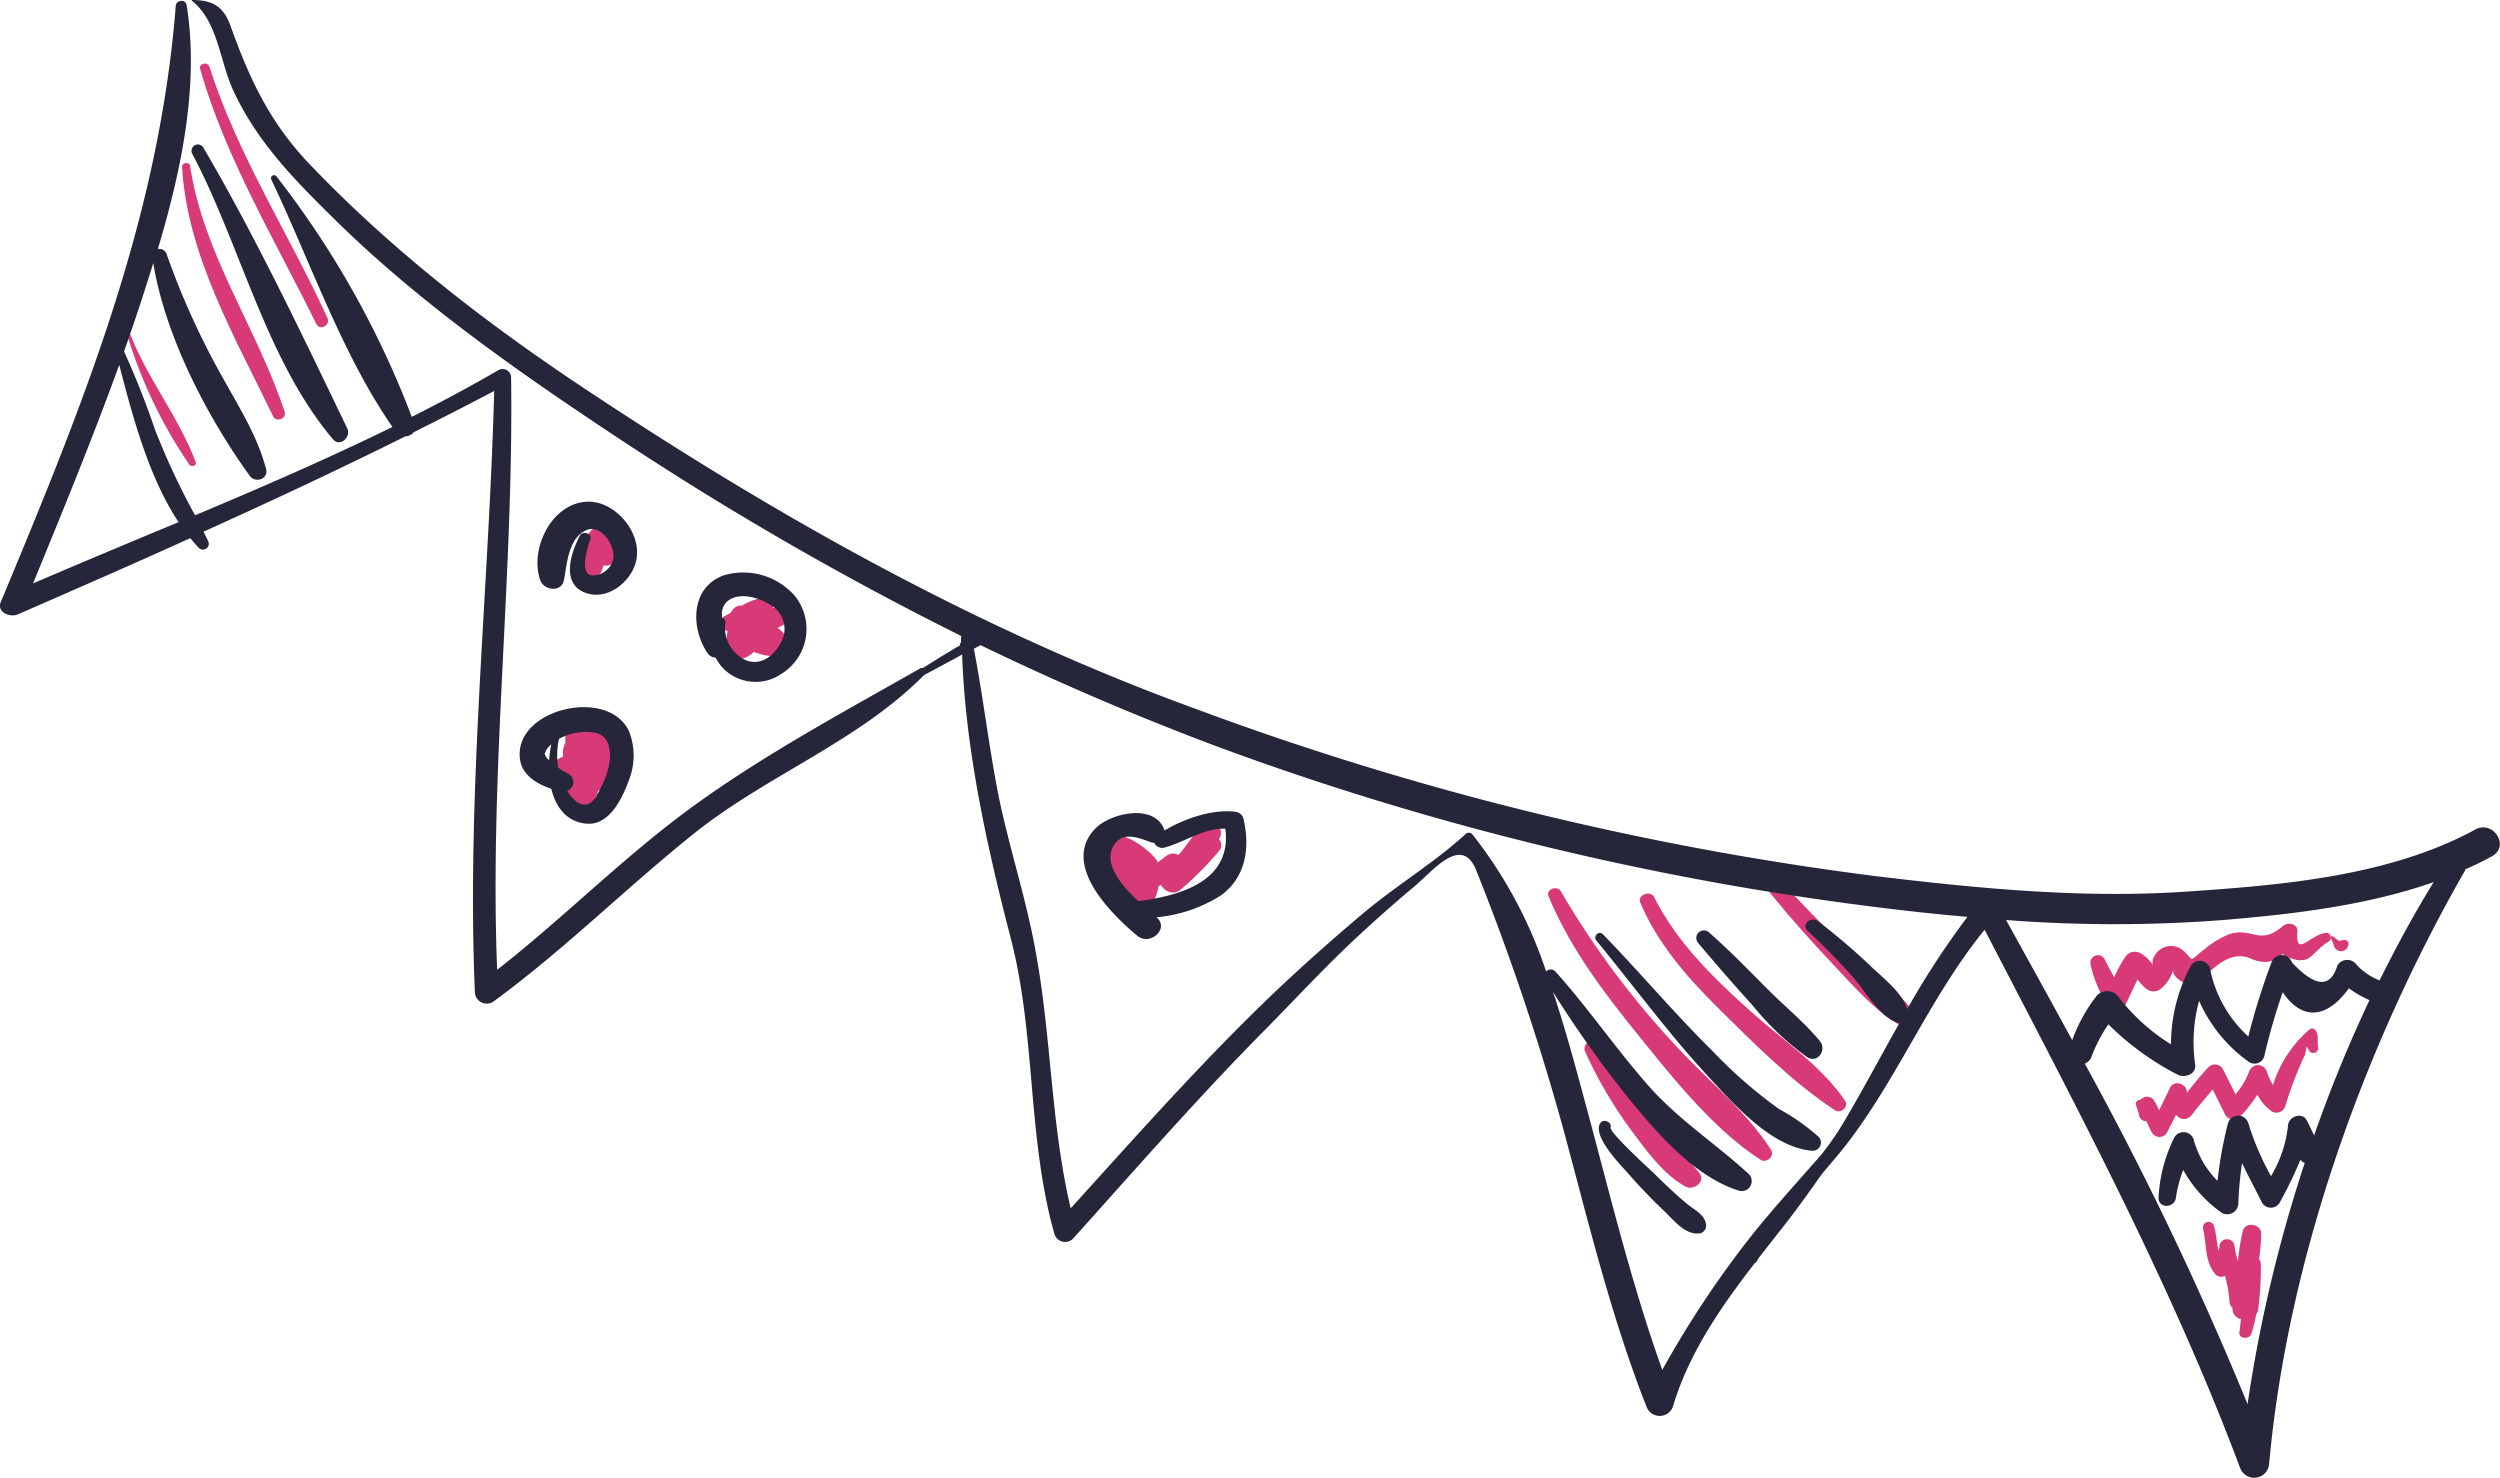 <svg xmlns="http://www.w3.org/2000/svg" viewBox="0 0 270.29 159.81"><defs><style>.cls-1{fill:#d83a77;}.cls-2{fill:#25263a;}</style></defs><title>Asset 9flags</title><g id="Layer_2" data-name="Layer 2"><g id="Layer_1-2" data-name="Layer 1"><path class="cls-1" d="M66,81.85A1.59,1.59,0,0,0,66.15,80c-.76-1-2.59-1.32-3.76-1.59a1,1,0,0,0-1.27.92c0,.31,0,.62,0,.93l0,.05a2.64,2.64,0,0,0-.24,1.48,4.34,4.34,0,0,0-1.48,1.1A.85.85,0,0,0,59.48,84a1.58,1.58,0,0,0,1.54.44v.27a.94.94,0,0,0,.18.55c.12.59.27,1.18.41,1.76a1.26,1.26,0,0,0,2.24.28,6.94,6.94,0,0,0,.81-1.8,2.12,2.12,0,0,0,.87-.54,1,1,0,0,0,.37-.62h0a1.07,1.07,0,0,0,0-.21Q66,83,66,81.85Z"/><path class="cls-1" d="M66.38,57.91a1.31,1.31,0,0,0-.3-.44,1.54,1.54,0,0,0-2.2-.09,8.6,8.6,0,0,0-1.57,3,1.07,1.07,0,0,0,.91,1.4l0,.07a1.06,1.06,0,0,0,1.78,0,3.34,3.34,0,0,0,.23-.71,1.3,1.3,0,0,0,1.08-.28,1.16,1.16,0,0,0,.36-1,.72.72,0,0,0,.1-.11,1.44,1.44,0,0,0,.11-.6A.83.83,0,0,0,66.38,57.91Z"/><path class="cls-1" d="M84.23,68l-.15-.12.58-.29a1,1,0,0,0-.53-1.88l-.55,0c0-.11,0-.22,0-.34,0-.55-.58-.87-1-.76a6.66,6.66,0,0,0-2.17.75l-.18.12a1.07,1.07,0,0,0-.71.16,1.43,1.43,0,0,0-.49.59c-.23.13-.45.26-.69.38-.83.4-.43,1.48.33,1.62a3.94,3.94,0,0,0,.21,2.44c.64,1,1.68.63,2.63-.18h0c1.12.43,3.1.92,3.64-.58C85.44,69.17,84.76,68.44,84.23,68Z"/><path class="cls-1" d="M131.79,90.74a1.14,1.14,0,0,0,.09-1.18l.09-.23a1.06,1.06,0,0,0-.51-1.2h0a1.13,1.13,0,0,0-1.35.17,6,6,0,0,0-.8,1.33l0,.06-.3.67c-.53.7-1,1.42-1.61,2.08a1.13,1.13,0,0,0-1.15,0c-.28.17-.67.5-1.08.81a1.35,1.35,0,0,0-.05-.13c-.63-1.15-4.31-3.91-5.35-2.28-.62,1-.51,4.15.13,5.13l.07.08a1.17,1.17,0,0,0,1.5.47,3.55,3.55,0,0,0,.45.4A1.8,1.8,0,0,0,123,98.42c1.21.33,2-1.1,2.25-2.6l.28-.16a1.35,1.35,0,0,0,.7.69,1.25,1.25,0,0,0,1.43-.18,35.48,35.48,0,0,0,4-4l0,0h0l.19-.23A.93.93,0,0,0,131.79,90.74Z"/><path class="cls-1" d="M21.15,49.95c-2-5.34-5.85-9.75-7.58-15.27a.12.12,0,0,0-.23.06,50.85,50.85,0,0,0,7.12,15.48C20.68,50.55,21.31,50.35,21.15,49.95Z"/><path class="cls-1" d="M30.78,44.54c-3-9.11-8.78-17-10.23-26.61-.07-.48-.9-.37-.87.11.57,9.64,5.76,18.45,9.86,27C29.86,45.7,31,45.25,30.78,44.54Z"/><path class="cls-1" d="M35.4,34.37c-4.17-9.09-9.69-17.56-12.75-27.13-.2-.63-1.23-.38-1,.27C24.46,17.28,29.77,26,34.18,35,34.56,35.83,35.77,35.17,35.4,34.37Z"/><path class="cls-1" d="M183.74,126.85c-1.71-2.25-4-4-5.81-6.27a60.14,60.14,0,0,1-5.1-7.6.81.81,0,0,0-1.42.79,46.42,46.42,0,0,0,5.16,8.71c1.55,2.09,3.35,4.53,5.66,5.81C183.09,128.75,184.45,127.77,183.74,126.85Z"/><path class="cls-1" d="M191.48,124.33c-2.74-4.31-7.12-7.76-10.55-11.54a93.75,93.75,0,0,1-12.18-16.43c-.38-.66-1.64-.22-1.33.53,2.3,5.56,5.9,10.32,9.68,15s8.19,10.25,13.28,13.52C191,125.78,191.9,125,191.48,124.33Z"/><path class="cls-1" d="M199.48,119c-2.59-3.8-6.84-6.63-10.23-9.68-4-3.58-8-7.48-10.41-12.33-.39-.79-1.86-.24-1.5.6,1.88,4.43,5,8,8.36,11.34,3.88,3.83,8.12,8.12,12.7,11.11C199,120.45,199.93,119.65,199.48,119Z"/><path class="cls-1" d="M207,109.54c-2-2.65-4.81-4.67-7.21-6.91s-4.8-4.7-7.07-7.18c-.75-.82-2,.33-1.26,1.2q3.2,3.91,6.67,7.56c2.24,2.37,4.56,5.1,7.42,6.71C206.41,111.38,207.69,110.43,207,109.54Z"/><path class="cls-1" d="M250.62,113.25c-.12-.63.13-1.44-.34-1.93a.45.45,0,0,0-.61,0,13.09,13.09,0,0,0-3.93,6,7.62,7.62,0,0,1-.68-1.52,1,1,0,0,0-1.87,0,8.83,8.83,0,0,1-1.49,2.52l-1.38-2.75a1,1,0,0,0-1.56-.19c-.82.89-1.58,1.83-2.33,2.77,0,0,0-.07,0-.1,0-.88-1.38-1.33-1.8-.47s-.79,1.63-1.19,2.45c-.17-.36-.35-.72-.56-1.06a.9.9,0,0,0-1.44-.07c-.32,0-.64.25-.49.62a7.6,7.6,0,0,1,.33,1.13.81.81,0,0,0,.79.58,13.7,13.7,0,0,0,.61,1.26.94.94,0,0,0,1.58,0l1-1.95a2.26,2.26,0,0,0,.38.31,1,1,0,0,0,1.33-.33c.74-.92,1.49-1.83,2.26-2.73l1.36,2.75a1,1,0,0,0,1.58.19,13.51,13.51,0,0,0,1.89-2.39,5,5,0,0,0,1.39,1.7,1,1,0,0,0,1.61-.4,39.81,39.81,0,0,1,2.14-5.59,9.58,9.58,0,0,0,.19-.94,4,4,0,0,0,.3.53A.52.52,0,0,0,250.62,113.25Z"/><path class="cls-1" d="M253.34,101.64a1.55,1.55,0,0,0-.42.11h0c-.25-.14-.46-.35-.69-.51a.16.16,0,0,0-.24.1.46.46,0,0,0-.51-.48c-1.75.19-3.32,2.77-3.09-.15.06-.83-1-1.05-1.55-.61-2.54,2.17-3.18.19-5.68.85a9.63,9.63,0,0,0-2.86,1.71c-1.72,1.3-1,1.33-2.14.23a2,2,0,0,0-2.88,0c-.39.37-.77,1.11-.43,1.57a4.24,4.24,0,0,0-1.43-1.41,1.24,1.24,0,0,0-1.64.41,13.23,13.23,0,0,0-1.2,2.2c-.37-.64-.71-1.3-1.06-2a.82.82,0,0,0-1.5.6,13.34,13.34,0,0,0,1.8,4.34,1.18,1.18,0,0,0,2,0c.44-.89.83-1.82,1.29-2.7a4.59,4.59,0,0,0,1.12,1.13,1.23,1.23,0,0,0,1.45-.18,4.07,4.07,0,0,0,1.31-2.09c-.24.68.66,1.23,1.24,1.6a1.24,1.24,0,0,0,1.45-.18c1.49-1.33,3.38-3.58,5.7-2.52A3.8,3.8,0,0,0,245,104a2.47,2.47,0,0,0,1.79-.89,1.07,1.07,0,0,0,.47.35c2.68,1.07,2.54-.49,4.5-1.66a.52.52,0,0,0,.24-.42.12.12,0,0,0,0,.05,4,4,0,0,1,.34.83.79.79,0,0,0,.37.48.82.82,0,0,0,1.2-.61A.44.44,0,0,0,253.34,101.64Z"/><path class="cls-1" d="M244.43,136.71a.75.75,0,0,0-.19-.57,20.64,20.64,0,0,0,.23-2.77c0-1.08-1.75-1.33-2-.25s-.39,2.14-.53,3.21a10,10,0,0,1-.35-1.62.82.82,0,0,0-1.63,0c0,.18-.06.35-.09.53-.21-.89-.26-1.85-.5-2.68a.61.61,0,0,0-1.18.31c.42,1.75.13,3.39,1.29,4.86a.9.9,0,0,0,1.08.22,13.06,13.06,0,0,1,.48,2.76,1,1,0,0,0,.33.71,1.12,1.12,0,0,0,.91,1.19c-.05.48-.1,1-.17,1.43-.09.74,1.07.8,1.29.17a14,14,0,0,0,.53-2.12,1.26,1.26,0,0,0,.24-.72A33.3,33.3,0,0,0,244.43,136.71Z"/><path class="cls-2" d="M267.63,89.68c-9.17,5-20.68,6-30.86,6.69-11.29.81-22.71-.29-33.93-1.64a330.07,330.07,0,0,1-73.49-18.06C106,68.17,84.61,56.19,63.91,42.48,53,35.28,42.61,27.3,33.55,17.83,29.19,13.29,27,8.59,24.91,2.77,24.14.63,22.9,0,20.76,0c0,0-.08.06,0,.09,2.81,2.24,3,6.52,4.43,9.63,2.53,5.5,6.51,9.59,10.77,13.78,9,8.91,19.52,16.32,30,23.28a348.87,348.87,0,0,0,38,22,.49.49,0,0,0-.06.24c0,.16,0,.32,0,.48h0a.13.13,0,0,0-.06.24c-1.37.8-2.72,1.63-4.06,2.49a.4.4,0,0,0-.23,0c-8.26,4.7-16.65,9.2-24.38,14.77-7.54,5.44-14.1,12.13-21.42,17.85-.85-21.37,1.8-42.67,1.51-64A.92.92,0,0,0,53.92,40c-3.07,1.78-6.21,3.46-9.4,5.07a100,100,0,0,0-14.63-26,.33.33,0,0,0-.57.32c4.15,8.68,7.62,18.86,13.11,26.77-7,3.43-14.15,6.53-21.34,9.55a78.9,78.9,0,0,1-4.34-9.28A88.67,88.67,0,0,0,13.41,38c.6-1.71,1.2-3.43,1.76-5.15.47-1.44.94-2.92,1.4-4.41,1.3,7.95,5.85,16.66,10.43,23,.59.83,2.05.38,1.77-.72-.92-3.55-2.92-6.68-4.67-9.85A83.49,83.49,0,0,1,18,27.43a.85.85,0,0,0-.93-.51c2.54-8.53,4.5-17.81,3.1-26.41C20-.16,19,.05,19,.65,17.19,23.69,8.88,44,.09,65.07c-.48,1.14,1,1.71,1.83,1.36C8.17,63.69,14.38,61,20.57,58.18c.3.36.6.72.92,1.05a.63.63,0,0,0,1-.75l-.48-1c7.33-3.31,14.62-6.72,21.83-10.31a1.15,1.15,0,0,0,.89-.44c2.91-1.46,5.81-2.93,8.7-4.46-.58,21.67-3,43.33-2.09,65a1.29,1.29,0,0,0,1.93,1.07c7.68-5.6,14.42-12.36,21.85-18.29,7.82-6.24,17.73-9.92,24.78-17.06,1.38-.73,2.75-1.48,4.12-2.22.36,10.34,2.72,20.88,5.29,30.8C112,112,111.06,123,114,133.42a1.21,1.21,0,0,0,2,.51c6.82-7.58,13.48-15.22,20.65-22.47,3.4-3.44,6.67-7,10.21-10.28,2-1.85,4-3.62,6.09-5.37s5.11-5.64,6.68-1.65A264.58,264.58,0,0,1,169,122c2.73,10.1,5.16,20.29,9,30.05a1.52,1.52,0,0,0,2.88,0c1.69-5.72,5.19-10.76,8.84-15.49a.44.44,0,0,0,.22-.2c.05-.1.12-.2.17-.31l2.26-2.89c1.61-2,3.15-4.17,4.67-6.32,1.13-1.31,2.25-2.62,3.22-3.94,5.29-7.17,8.66-15.44,14.31-22.38,9.91,19.14,20,37.9,27.61,58.15a1.62,1.62,0,0,0,3.15-.41c2-22.08,10.25-45.09,21.2-64.18,0,0,0-.06,0-.09,1-.43,1.91-.88,2.83-1.38C271.44,91.55,269.58,88.62,267.63,89.68ZM3.57,63.08C6.79,55.25,10,47.42,12.89,39.45c1.49,5.74,3.22,12.19,6.42,17C14,58.66,8.77,60.84,3.57,63.08Zm202.62,46c-.58-1.85-2.71-3.42-4-4.69a68.57,68.57,0,0,0-5.65-4.8c-.73-.57-1.85.36-1.09,1.06,1.63,1.53,3.21,3.13,4.71,4.79s2.86,4.26,4.8,5.06a1.19,1.19,0,0,0,.41.08c-2,3.56-3.92,7.17-6,10.7a31.77,31.77,0,0,1-2.47,3.57c-2.46,2.82-5,5.59-7.38,8.55a108.16,108.16,0,0,0-9.8,14.71c-3.37-9.41-5.7-19.16-8.31-28.81-1.05-3.89-2.15-8-3.5-12.05a119,119,0,0,0,8.48,11.88c3,3.65,7,8.17,11.61,9.6a1.08,1.08,0,0,0,1.08-1.79c-3.6-3.31-7.56-5.83-10.87-9.57-3.52-4-6.5-8.39-10.05-12.34a.69.69,0,0,0-1,0,48.71,48.71,0,0,0-8-14.86.51.51,0,0,0-.7,0c-3.4,3.12-7.56,5.6-11.11,8.6-4.21,3.55-8.34,7.26-12.25,11.14-6.68,6.62-13,13.73-19.34,20.73-2.15-9.08-2.08-18.54-3.78-27.71-1-5.64-2.83-11.16-4-16.79-1.06-5.32-1.67-10.72-2.69-16l.72-.39q12.77,6.18,26.17,11.18A319.71,319.71,0,0,0,204.71,98.3q4,.48,8,.83A89.3,89.3,0,0,0,206.19,109.12Zm44,13.68c-.24-.54-.51-1.07-.77-1.6-.5-1-2-.46-2.05.54a13.37,13.37,0,0,1-1.84,5.46,29.64,29.64,0,0,1-2.46-5.76,1.15,1.15,0,0,0-2.18,0,44,44,0,0,0-1.14,6.27,10,10,0,0,1-2.58-4.47,1.15,1.15,0,0,0-2.07-.26,16.4,16.4,0,0,0-1.73,6.55c0,1.21,1.74,1.14,1.88,0a14,14,0,0,1,.79-3,14,14,0,0,0,4.16,4.63,1.2,1.2,0,0,0,1.8-1,39.51,39.51,0,0,1,.4-4.37c.7,1.45,1.46,2.87,2.18,4.31a1.11,1.11,0,0,0,1.87,0,46.09,46.09,0,0,0,2.27-4.68.84.84,0,0,0,.46.35A155,155,0,0,0,243,151.81,359.18,359.18,0,0,0,225.4,115a1.33,1.33,0,0,0,.72-.73,15.77,15.77,0,0,1,1.83-3.52,30.35,30.35,0,0,0,7.49,5.44c.72.37,2,0,1.9-1.05a16.83,16.83,0,0,1,.42-6.93,16,16,0,0,0,5.44,6.64,1.1,1.1,0,0,0,1.6-.63,66.17,66.17,0,0,1,2-6.95c2,3,4.69,3,7.15-.42a11.41,11.41,0,0,0,2.23,1.28A150.88,150.88,0,0,0,250.18,122.79ZM257.27,106a6.87,6.87,0,0,1-2.44-1.64,1.25,1.25,0,0,0-2.11,0q-1.13,3.74-4.92-.3a1.17,1.17,0,0,0-2.22,0,74.66,74.66,0,0,0-2.5,8,13.37,13.37,0,0,1-4.15-7.39,1.15,1.15,0,0,0-2.06-.26,17.92,17.92,0,0,0-2.15,8.5,21.26,21.26,0,0,1-5.63-5.07,1.52,1.52,0,0,0-2.54,0,17.13,17.13,0,0,0-2.51,4.63c-2.36-4.35-4.76-8.68-7.15-13a153.19,153.19,0,0,0,23.45,0c7.48-.62,15.5-1.55,22.78-4.1C261,98.8,259.08,102.35,257.27,106Z"/><path class="cls-2" d="M37.55,46.32c-4.89-10.13-9.9-20.72-15.6-30.42a.69.69,0,0,0-1.19.68C26,26.43,28.72,38.89,36,47.49,36.72,48.37,38,47.28,37.55,46.32Z"/><path class="cls-2" d="M68,79.05c-2.24-4.84-12.6-2.39-11.77,3.11.25,1.68,1.86,2.61,3.37,3.12.49,2,1.66,3.58,3.81,3.77,2.51.22,3.91-2.82,4.6-4.75A7.15,7.15,0,0,0,68,79.05Zm-9,2.72c-.17-.43-.14-.13,0-.55a1.91,1.91,0,0,1,.51-.66l.1-.08a10.9,10.9,0,0,0-.24,1.7L59.15,82S58.88,81.59,59,81.77Zm5.51,4.29c-1,1.57-2.18.94-3.07-.36l-.12-.2a1,1,0,0,0,.14-1.83A11,11,0,0,1,60.35,83a8.34,8.34,0,0,1,.08-3.11,5.92,5.92,0,0,1,4.08-.63,1.85,1.85,0,0,1,1.33,1.51C66.27,82.49,65.34,84.64,64.46,86.06Z"/><path class="cls-2" d="M63.58,54.24c-3.89.07-6.36,5.06-5.17,8.49.39,1.11,2.3,1.35,2.56,0,.34-1.78.48-4.65,2.5-5.44,1.55-.6,3.1,1.76,2.83,3.16a2.3,2.3,0,0,1-2.17,1.76c-1.63,0-.56-3.16-.32-3.86s-.8-1-1.11-.45c-1.05,2-2.11,5.4.83,6.27,2.16.63,4.43-1.1,5.12-3.09C69.75,57.95,66.67,54.18,63.58,54.24Z"/><path class="cls-2" d="M85.88,64.36a7.43,7.43,0,0,0-7.59-2.17c-3.63,1.27-3.67,5.68-1.76,8.48a1.1,1.1,0,0,0,.83.43,5.7,5.7,0,0,0,.68,1,4.91,4.91,0,0,0,6.4.78A5.7,5.7,0,0,0,85.88,64.36Zm-1.43,5.08c-.76,1.47-2.25,2.64-3.92,1.89a3.91,3.91,0,0,1-2.12-4,.45.45,0,0,0-.36-.52c0-.19,0-.37,0-.56a1.76,1.76,0,0,1,.89-1.45c1.2-.71,3.1-.22,4.41.63A3,3,0,0,1,84.45,69.45Z"/><path class="cls-2" d="M134.43,88.49a1,1,0,0,0-.73-.7c-2.33-.38-5.57.64-7.79,2-1-3-5.83-1.9-7.47-.23-3.8,3.89,1.73,9.29,4.52,11.61,1.39,1.15,3.53-.79,2.07-2l0,0a15.56,15.56,0,0,0,7-2.38C134.72,94.81,135.17,91.6,134.43,88.49Zm-11.3,8.93-.08,0c-1.87-1.74-3.88-4.17-2.58-6.1,1-1.52,2.83-.66,4.07-.22a.94.94,0,0,0,.23,0,1,1,0,0,0,1,.57c2.15-.53,4.39-2.18,6.71-2.07C133.2,95.23,127.72,96.81,123.14,97.42Z"/><path class="cls-2" d="M184.43,132.29c-.16-1-1.29-1.52-2-2.1-1.19-1-2.31-2.05-3.41-3.14-.54-.53-5.07-4.63-4.89-5.17s-.77-1-1.11-.45c-.92,1.42,2.33,4.66,3.09,5.53,1.26,1.44,2.59,2.82,4,4.15,1,1,2.22,2.48,3.72,2.23A.87.87,0,0,0,184.43,132.29Z"/><path class="cls-2" d="M196.61,122.9a22.84,22.84,0,0,0-4.27-3,50.43,50.43,0,0,1-7.24-6.32c-4.06-4-7.79-8.45-11.79-12.56-.44-.45-1.11.19-.71.68,4,4.86,7.67,9.88,11.92,14.5,2.84,3.08,7,7.88,11.44,8.22A.89.89,0,0,0,196.61,122.9Z"/><path class="cls-2" d="M196.76,112.56c-1.65-2-3.7-3.67-5.54-5.5-2.13-2.13-4.21-4.29-6.47-6.27a.82.82,0,0,0-1.17,1.14c1.94,2.31,3.91,4.57,5.93,6.8a30.67,30.67,0,0,0,5.88,5.57C196.51,115,197.55,113.51,196.76,112.56Z"/></g></g></svg>
